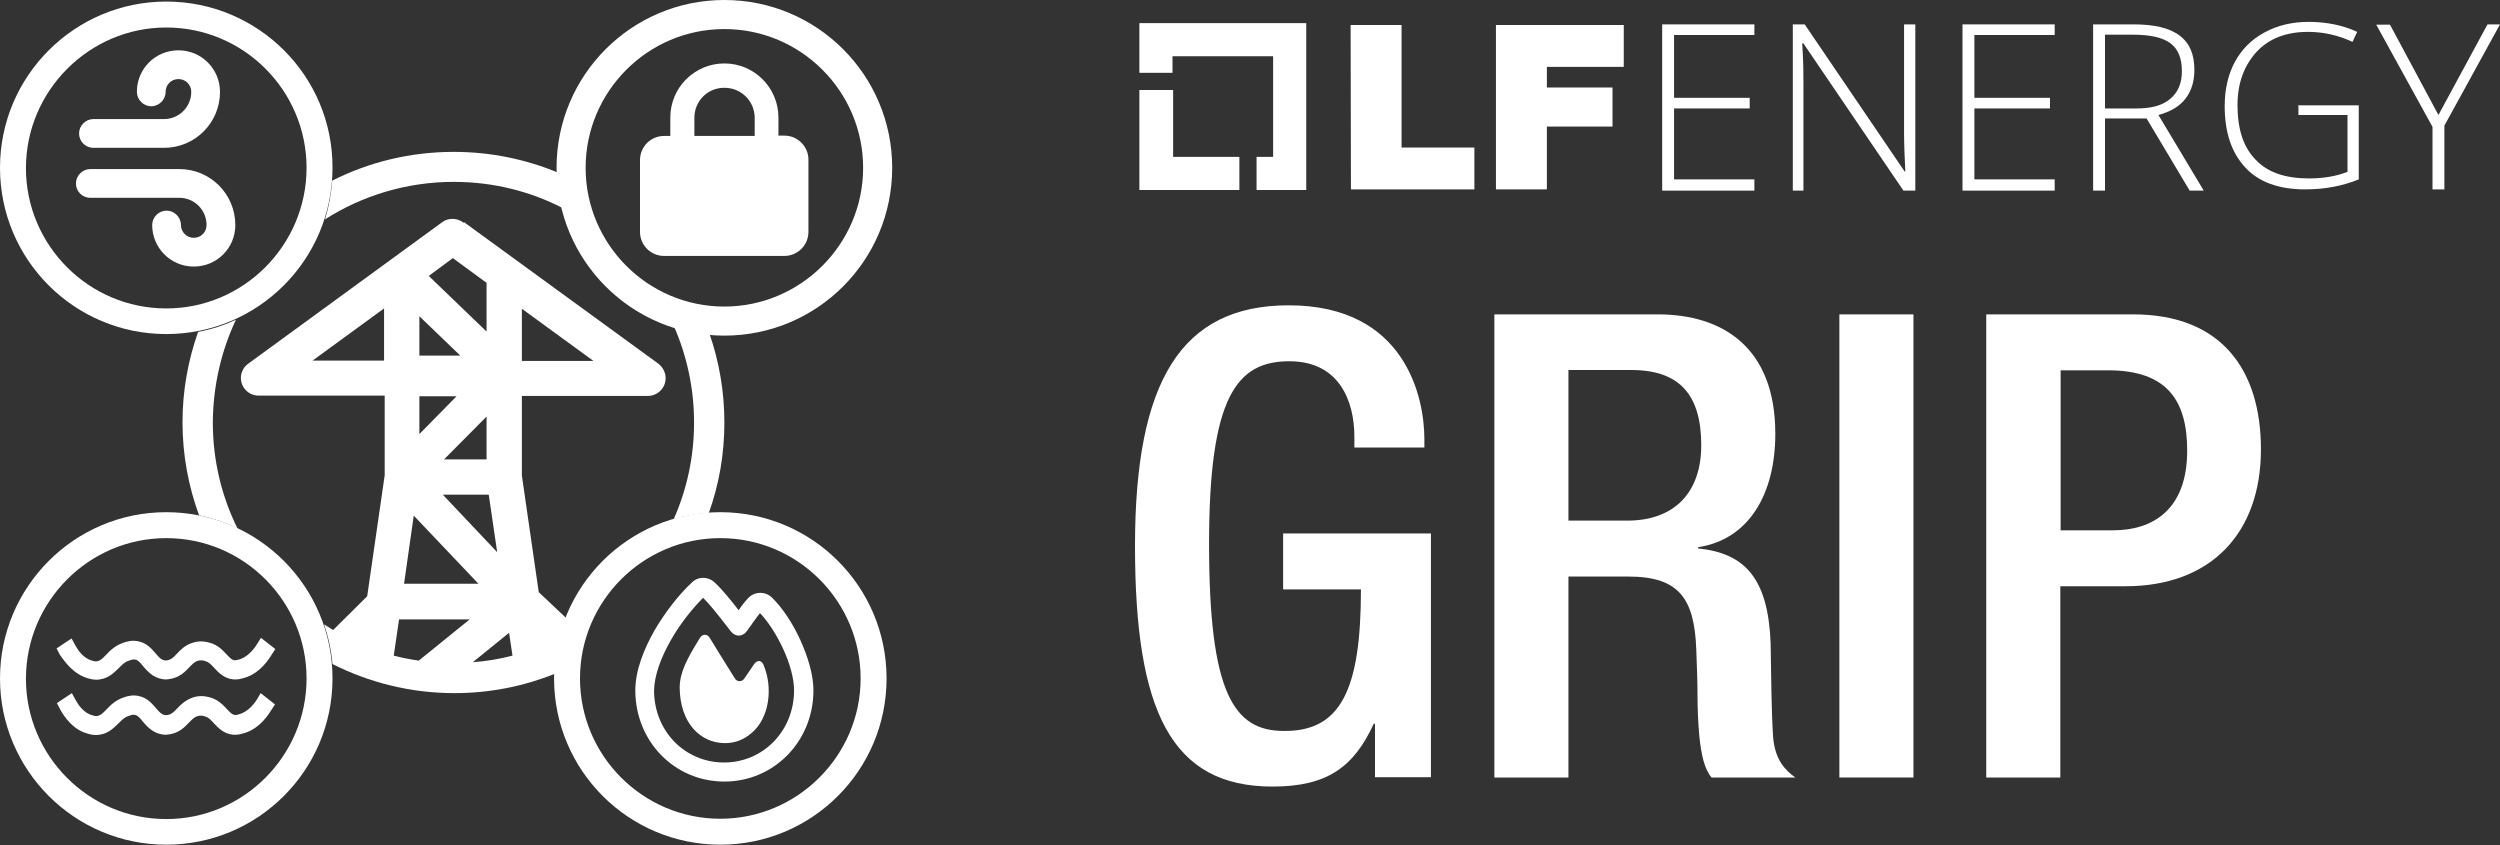 <?xml version="1.0" encoding="utf-8"?>
<!-- Generator: Adobe Illustrator 28.1.0, SVG Export Plug-In . SVG Version: 6.00 Build 0)  -->
<svg version="1.1" id="Layer_1" xmlns="http://www.w3.org/2000/svg" xmlns:xlink="http://www.w3.org/1999/xlink" x="0px" y="0px"
	 width="800px" height="270.4px" viewBox="0 0 800 270.4" style="enable-background:new 0 0 800 270.4;" xml:space="preserve">
<rect x="0" y="0" width="800" height="270.4" fill="#333333" stroke="none"/>
<style type="text/css">
	.st0{fill:#5B95CF;}
	.st1{fill:#213A64;}
	.st2{fill:#010101;}
	.st3{fill:#FFFFFF;}
	.st4{fill:#5B95CF;stroke:#5B95CF;stroke-miterlimit:10;}
	.st5{fill:none;}
	.st6{fill:#FFFFFF;stroke:#FFFFFF;stroke-miterlimit:10;}
</style>
<g>
	<g>
		<g>
			<g>
				<polygon class="st3" points="375.4,50.2 375.4,28.8 364.6,28.8 364.6,60.8 396.6,60.8 396.6,50.2 				"/>
				<polygon class="st3" points="418,7.4 364.6,7.4 364.6,23.3 375.2,23.3 375.2,18 407.4,18 407.4,50.2 402.1,50.2 402.1,60.8 
					418,60.8 				"/>
				<g>
					<path class="st3" d="M432.2,8h16.3v39.2h23.3v13.4h-39.5L432.2,8L432.2,8z"/>
					<path class="st3" d="M478.7,8h40.9v13.4H495v6.6h21v12.5h-21v20.1h-16.3V8z"/>
				</g>
				<path class="st3" d="M561.4,61h-29.5V7.8h29.5v3.4h-25.7v20.1h24.2v3.4h-24.2v22.7h25.7V61z"/>
				<path class="st3" d="M612.9,61h-3.8l-32-47.1h-0.4c0.4,5.7,0.4,9.8,0.4,12.7V61h-3.4V7.8h3.8l32,47.1h0.2
					c-0.2-4.4-0.4-8.5-0.4-12.5V7.8h3.6L612.9,61L612.9,61z"/>
				<path class="st3" d="M657.5,61H628V7.8h29.5v3.4h-25.7v20.1H656v3.4h-24.2v22.7h25.7V61z"/>
				<path class="st3" d="M673.6,37.9V61h-3.8V7.8h12.9c6.6,0,11.5,1.1,14.8,3.6s4.7,6.1,4.7,11c0,3.6-0.9,6.6-2.8,9.1
					s-4.7,4.2-8.7,5.3L705.2,61h-4.5l-13.8-23.1H673.6z M673.6,34.7h10.2c4.5,0,8.1-0.9,10.6-3c2.5-2.1,3.8-4.9,3.8-8.9
					s-1.1-7-3.6-8.9s-6.4-2.8-12.1-2.8h-8.9V34.7z"/>
				<path class="st3" d="M735.3,33.7h19.5v23.7c-5.1,2.1-10.8,3.2-17.2,3.2c-8.3,0-14.8-2.3-19.1-7c-4.4-4.7-6.6-11.2-6.6-19.7
					c0-5.3,1.1-10,3.2-14c2.3-4.2,5.3-7.2,9.5-9.5c4.2-2.3,8.9-3.4,14.2-3.4c5.7,0,11,1.1,15.5,3.2l-1.5,3.2
					c-4.5-2.1-9.3-3.2-14.2-3.2c-7,0-12.5,2.1-16.5,6.4c-4,4.4-6.1,10-6.1,17c0,7.8,1.9,13.6,5.9,17.6c3.8,4,9.5,5.9,17,5.9
					c4.9,0,8.9-0.8,12.3-2.1V36.8h-15.7v-3H735.3z"/>
				<path class="st3" d="M780.3,36.8L796,7.8h4l-17.8,32.4v20.4h-3.8V40.6l-18-32.7h4.4L780.3,36.8z"/>
			</g>
		</g>
		<g>
			<path class="st3" d="M440,231.6h-0.4c-6.4,13.9-14.9,20.1-32.4,20.1c-32.4,0-44-24.1-44-77s14.9-77,49.2-77
				c37.2,0,43.4,29.3,43.4,42.8v2.7h-22.4v-3.5c0-11-4.6-24.1-20.8-24.1c-16.8,0-25.7,11.2-25.7,58.5c0,47.7,7.9,59.8,23.9,59.8
				c18.1,0.2,24.7-12.9,24.7-45.3h-24.9v-17.9h47.3v78H440V231.6z"/>
			<path class="st3" d="M478.2,100.6h52.3c20.8,0,37.6,10.6,37.6,38.2c0,19.1-8.3,33.8-24.7,36.3v0.4c14.9,1.5,22.4,9.5,23.2,30.3
				c0.2,9.8,0.2,21.2,0.8,30.1c0.6,7.3,3.9,10.6,7.1,12.9h-26.8c-2.3-2.7-3.3-7.3-3.9-13.1c-0.4-4.4-0.6-8.9-0.6-13.3
				c0-4.4-0.2-9.3-0.4-14.7c-0.6-16.2-5.6-23.2-21.6-23.2h-19.3v64.3h-23.7V100.6z M520.7,166.6c15.2,0,23.7-9.1,23.7-24.1
				c0-15.8-6.6-24.1-22.4-24.1h-20.1v48.2H520.7z"/>
			<path class="st3" d="M588.6,100.6h23.7v148.2h-23.7V100.6z"/>
			<path class="st3" d="M635.7,100.6h46.9c28.4,0,40.9,17.9,40.9,43.2c0,26.6-15.8,43.8-43.4,43.8h-20.8v61.2h-23.7V100.6z
				 M659.4,169.7h16.8c12.7,0,23.7-6.6,23.7-25.5c0-16-6.4-25.7-25.3-25.7h-15.2V169.7z"/>
		</g>
	</g>
	<path class="st3" d="M53.2,8.8c24.8,0,44.9,20.2,44.9,44.9S78,98.7,53.2,98.7c-24.8,0-44.9-20.2-44.9-44.9S28.5,8.8,53.2,8.8
		 M53.2,0.5C23.9,0.5,0,24.3,0,53.7c0,29.4,23.8,53.2,53.2,53.2s53.2-23.8,53.2-53.2C106.5,24.3,82.6,0.5,53.2,0.5L53.2,0.5z"/>
	<path class="st3" d="M29.9,47.3h22.6c9.9,0,17.9-8,17.9-17.9c0-7.3-5.9-13.3-13.3-13.3s-13.3,5.9-13.3,13.3c0,2.5,2.1,4.6,4.6,4.6
		c2.5,0,4.6-2.1,4.6-4.6c0-2.3,1.8-4.1,4.1-4.1s4.1,1.8,4.1,4.1c0,4.8-3.9,8.7-8.7,8.7H29.9c-2.5,0-4.6,2.1-4.6,4.6
		S27.3,47.3,29.9,47.3z"/>
	<path class="st3" d="M28.9,63.3h28.5c4.8,0,8.7,3.9,8.7,8.7c0,2.3-1.8,4.1-4.1,4.1c-2.2,0-4.1-1.8-4.1-4.1c0-2.5-2.1-4.6-4.6-4.6
		s-4.6,2.1-4.6,4.6c0,7.3,5.9,13.3,13.3,13.3s13.3-5.9,13.3-13.3c0-9.9-8-17.9-17.9-17.9H28.9c-2.5,0-4.6,2.1-4.6,4.6
		S26.3,63.3,28.9,63.3z"/>
	<path class="st6" d="M231.8,8.8c24.8,0,44.9,20.2,44.9,44.9s-20.2,44.9-44.9,44.9c-24.8,0-44.9-20.2-44.9-44.9S207,8.8,231.8,8.8
		 M231.8,0.5c-29.4,0-53.2,23.8-53.2,53.2c0,29.4,23.8,53.2,53.2,53.2S285,83.1,285,53.7C285,24.3,261.2,0.5,231.8,0.5L231.8,0.5z"
		/>
	<path class="st3" d="M53.2,172.2c24.8,0,44.9,20.2,44.9,44.9S78,262.1,53.2,262.1c-24.8,0-44.9-20.2-44.9-44.9
		S28.4,172.2,53.2,172.2 M53.2,163.9C23.8,163.9,0,187.8,0,217.1s23.8,53.2,53.2,53.2s53.2-23.8,53.2-53.2S82.6,163.9,53.2,163.9
		L53.2,163.9z"/>
	<path class="st3" d="M230.5,172.2c24.8,0,44.9,20.2,44.9,44.9s-20.2,44.9-44.9,44.9c-24.8,0-44.9-20.2-44.9-44.9
		S205.7,172.2,230.5,172.2 M230.5,163.9c-29.4,0-53.2,23.8-53.2,53.2s23.8,53.2,53.2,53.2s53.2-23.8,53.2-53.2
		S259.9,163.9,230.5,163.9L230.5,163.9z"/>
	<g>
		<polygon class="st5" points="155.7,90.5 144.9,82.6 137.2,88.3 155.7,106.1 		"/>
		<polygon class="st5" points="134.2,101.2 134.2,113.8 147.3,113.8 		"/>
		<polygon class="st5" points="142.1,147 155.7,147 155.7,133.2 		"/>
		<polygon class="st5" points="159.1,176.7 156.5,158.3 141.7,158.3 		"/>
		<polygon class="st5" points="132.4,165 129.3,186.8 153.1,186.8 		"/>
		<polygon class="st5" points="167,98.8 167,115.4 189.9,115.4 		"/>
		<polygon class="st5" points="134.2,126.8 134.2,138.8 146.2,126.8 		"/>
		<path class="st5" d="M151.3,211.9c4.3-0.3,8.5-1,12.6-2.1l-1.1-7.3L151.3,211.9z"/>
		<polygon class="st5" points="122.9,115.4 122.9,98.7 100,115.4 		"/>
		<path class="st5" d="M126,209.8c2.6,0.7,5.3,1.2,8,1.6l16.3-13.2h-22.6L126,209.8z"/>
		<path class="st3" d="M180.3,66.7c-0.9-3.7-1.5-7.5-1.6-11.4c-10.3-4.3-21.6-6.7-33.5-6.7c-14,0-27.2,3.3-38.9,9.2
			c-0.3,4.3-1.1,8.5-2.3,12.4c11.9-7.6,26.1-12,41.2-12C157.8,58.2,169.7,61.2,180.3,66.7z"/>
		<path class="st3" d="M75.5,102.3c-3.8,1.8-7.8,3.1-12.1,3.9c-3.2,9-5,18.8-5,28.9c0,10.5,1.9,20.5,5.3,29.8
			c4.3,0.9,8.4,2.3,12.3,4.2c-5.1-10.3-7.9-21.8-7.9-34C68.2,123.4,70.8,112.3,75.5,102.3z"/>
		<path class="st3" d="M172.4,189.5l-5.4-37.3v-25.5l40.3,0c3.1,0,5.7-2.5,5.7-5.7c0-1.8-0.9-3.5-2.3-4.6l-62.2-45.3l-0.1,0.2
			c-2-1.6-4.9-1.7-6.9-0.2l-62.1,45.3c-2.5,1.8-3.1,5.4-1.2,7.9c1.1,1.5,2.8,2.3,4.6,2.3l40.3,0V152c0,0,0,0.1,0,0.1l-5.6,38.7
			l-10.9,10.8c-1-0.6-1.9-1.2-2.9-1.8c1.4,4.1,2.3,8.3,2.7,12.7c11.7,5.9,25,9.3,39,9.3c11.4,0,22.2-2.2,32.2-6.2
			c0.2-6.3,1.4-12.3,3.6-17.8L172.4,189.5z M167,98.8l22.9,16.7l-22.9,0V98.8z M159.1,176.7l-17.4-18.4h14.7L159.1,176.7z
			 M142.1,147l13.6-13.7V147H142.1z M144.9,82.6l10.8,7.9v15.6l-18.5-17.8L144.9,82.6z M134.2,101.2l13.1,12.6h-13.1V101.2z
			 M134.2,126.8l11.9,0l-11.9,12.1V126.8z M132.4,165l20.7,21.8h-23.8L132.4,165z M122.9,115.4H100l22.9-16.7V115.4z M134,211.4
			c-2.7-0.4-5.4-0.9-8-1.6l1.7-11.6h22.6L134,211.4z M151.3,211.9l11.6-9.4l1.1,7.3C159.8,210.9,155.6,211.6,151.3,211.9z"/>
		<path class="st3" d="M231.8,135.2c0-10-1.7-19.6-4.8-28.5c-3.9-0.3-7.7-1.1-11.3-2.2c4.1,9.4,6.4,19.8,6.4,30.7
			c0,11-2.3,21.4-6.5,30.9c3.6-1,7.3-1.7,11.2-1.9C230.1,155.1,231.8,145.3,231.8,135.2z"/>
	</g>
	<g>
		<path class="st3" d="M28.3,217.1c0.7,0.2,1.5,0.4,2.6,0.4c0.3,0,0.7,0,1.1-0.1c2.9-0.4,4.6-2.3,6-3.6c1.1-1.1,1.9-2,3.3-2.4
			c0.8-0.3,1.4-0.5,2.1-0.3c0.9,0.2,1.6,1.1,2.4,2.1c1.3,1.5,3.1,3.6,6.1,4.1c0.5,0.1,1.3,0.2,2.3,0c3.1-0.4,5-2.3,6.3-3.7
			c1-1,1.7-1.8,2.7-2.1c1.1-0.4,2.2-0.1,2.6,0.1c1.1,0.3,1.8,1.1,2.8,2.2c1.3,1.4,3.1,3.3,6,3.6c1.3,0.1,2.2-0.1,2.9-0.3
			c4.5-1,7.6-4.6,9.3-7.4l1.3-2l-4.6-3.6l-1.3,2.1c-1.2,1.9-3.2,4.2-5.9,4.9c-0.6,0.1-0.9,0.2-1.2,0.2c-0.8-0.1-1.4-0.6-2.6-1.9
			c-1.3-1.4-2.8-3-5.3-3.7c-0.8-0.2-3-0.9-5.6,0c-2.3,0.7-3.8,2.2-5,3.5c-1.1,1.2-1.9,1.9-3.1,2.1c-0.5,0.1-0.8,0-0.9,0
			c-1-0.2-1.6-0.8-2.8-2.2c-1.2-1.4-2.7-3.2-5.2-3.8c-2.2-0.6-4.1,0-5.2,0.4c-2.6,0.9-4.2,2.5-5.5,3.9c-1.3,1.3-1.8,1.8-2.8,2
			c-0.6,0.1-1,0-1.6-0.2c-2.8-0.7-4.6-3.4-5.4-4.9l-1.2-2.2l-4.8,3.2l1.1,2.1C20.7,211.7,23.5,215.8,28.3,217.1z"/>
		<path class="st3" d="M82.3,223.7c-1.2,1.9-3.2,4.2-5.9,4.9c-0.6,0.2-0.9,0.2-1.2,0.2c-0.8-0.1-1.4-0.6-2.6-1.9
			c-1.2-1.3-2.8-3-5.3-3.7c-0.8-0.2-3-0.9-5.6,0c-2.3,0.8-3.8,2.2-5,3.5c-1.1,1.2-1.9,1.9-3.1,2.1c-0.5,0.1-0.9,0-0.9,0
			c-1-0.2-1.6-0.8-2.8-2.2c-1.2-1.4-2.7-3.2-5.2-3.8c-2.2-0.6-4.1,0-5.2,0.4c-2.6,0.9-4.2,2.5-5.5,3.9c-1.3,1.3-1.8,1.8-2.8,2
			c-0.6,0.1-1,0-1.6-0.2c-2.8-0.7-4.6-3.4-5.4-4.9l-1.2-2.2l-4.8,3.2l1.1,2.1c1.3,2.3,4.1,6.5,8.9,7.7c0.6,0.2,1.5,0.4,2.6,0.4
			c0.3,0,0.7,0,1.1-0.1c2.9-0.4,4.6-2.3,6-3.6c1.1-1.1,1.9-2,3.3-2.4c0.8-0.3,1.4-0.5,2.1-0.3c0.9,0.2,1.6,1.1,2.4,2.1
			c1.3,1.5,3.1,3.6,6.1,4.1c0.5,0.1,1.3,0.2,2.3,0c3.1-0.4,5-2.3,6.3-3.7c1-1,1.7-1.8,2.7-2.1c1.1-0.4,2.2-0.1,2.6,0.1
			c1.1,0.3,1.8,1.1,2.8,2.2c1.3,1.4,3.1,3.3,6,3.6c1.3,0.1,2.2-0.1,2.9-0.3c4.5-1,7.6-4.6,9.3-7.4l1.3-2l-4.6-3.6L82.3,223.7z"/>
	</g>
	<path class="st3" d="M222.2,37.7v5.8h19.3v-5.8c0-5.3-4.3-9.6-9.6-9.6C226.5,28,222.2,32.3,222.2,37.7z M214.5,43.4v-5.8
		c0-9.6,7.8-17.3,17.3-17.3c9.6,0,17.3,7.8,17.3,17.3v5.8h1.9c4.3,0,7.7,3.5,7.7,7.7v23.1c0,4.3-3.5,7.7-7.7,7.7h-38.5
		c-4.3,0-7.7-3.5-7.7-7.7V51.2c0-4.3,3.5-7.7,7.7-7.7H214.5z"/>
	<path class="st3" d="M214.7,204.8c3-5.3,6.9-10.1,10.3-13.5c2.4,2.4,5.2,6,7.6,9.1c0.5,0.6,0.9,1.2,1.4,1.8
		c0.6,0.7,1.5,1.2,2.4,1.2c0.9,0,1.8-0.5,2.4-1.2c0.4-0.5,1-1.4,1.6-2.2c0.3-0.5,0.7-1,1-1.4c0.7-1,1.3-1.8,1.8-2.4
		c2.5,2.6,5.2,6.7,7.3,11.2c2.3,4.9,3.6,9.8,3.6,13.5c0,13.1-10,23.1-22.4,23.1c-12.5,0-22.4-10-22.4-23.1
		C209.4,216.1,211.5,210.4,214.7,204.8L214.7,204.8z M228.7,186.4c-2.1-2-5.3-2-7.3,0c-4.1,3.8-8.5,9.4-12,15.4
		c-3.4,6-6.1,12.8-6.1,19.1c0,16.3,12.5,29.2,28.5,29.2c15.8,0,28.5-12.8,28.5-29.2c0-5-1.8-10.8-4.2-16.1
		c-2.4-5.3-5.7-10.3-9.1-13.6c-2.1-2-5.3-2-7.4,0c-1,1-2.2,2.5-3.1,3.9l-0.1,0.2C233.9,192.1,231.1,188.6,228.7,186.4z M232,237.8
		c3.2,0,6.1-1.1,8.7-3.4c5.4-4.7,6.8-14.2,3.6-21.7c-0.6-1.5-2-1.5-2.9-0.3l-3.2,4.7c-0.8,1.2-2.4,1.2-3.1-0.1
		c-2.1-3.4-5.9-9.4-8-12.9c-0.8-1.3-2.3-1.3-3.1,0c-4.3,6.9-6.5,11.2-6.5,16C217.6,231.2,224,237.8,232,237.8z"/>
</g>
</svg>
